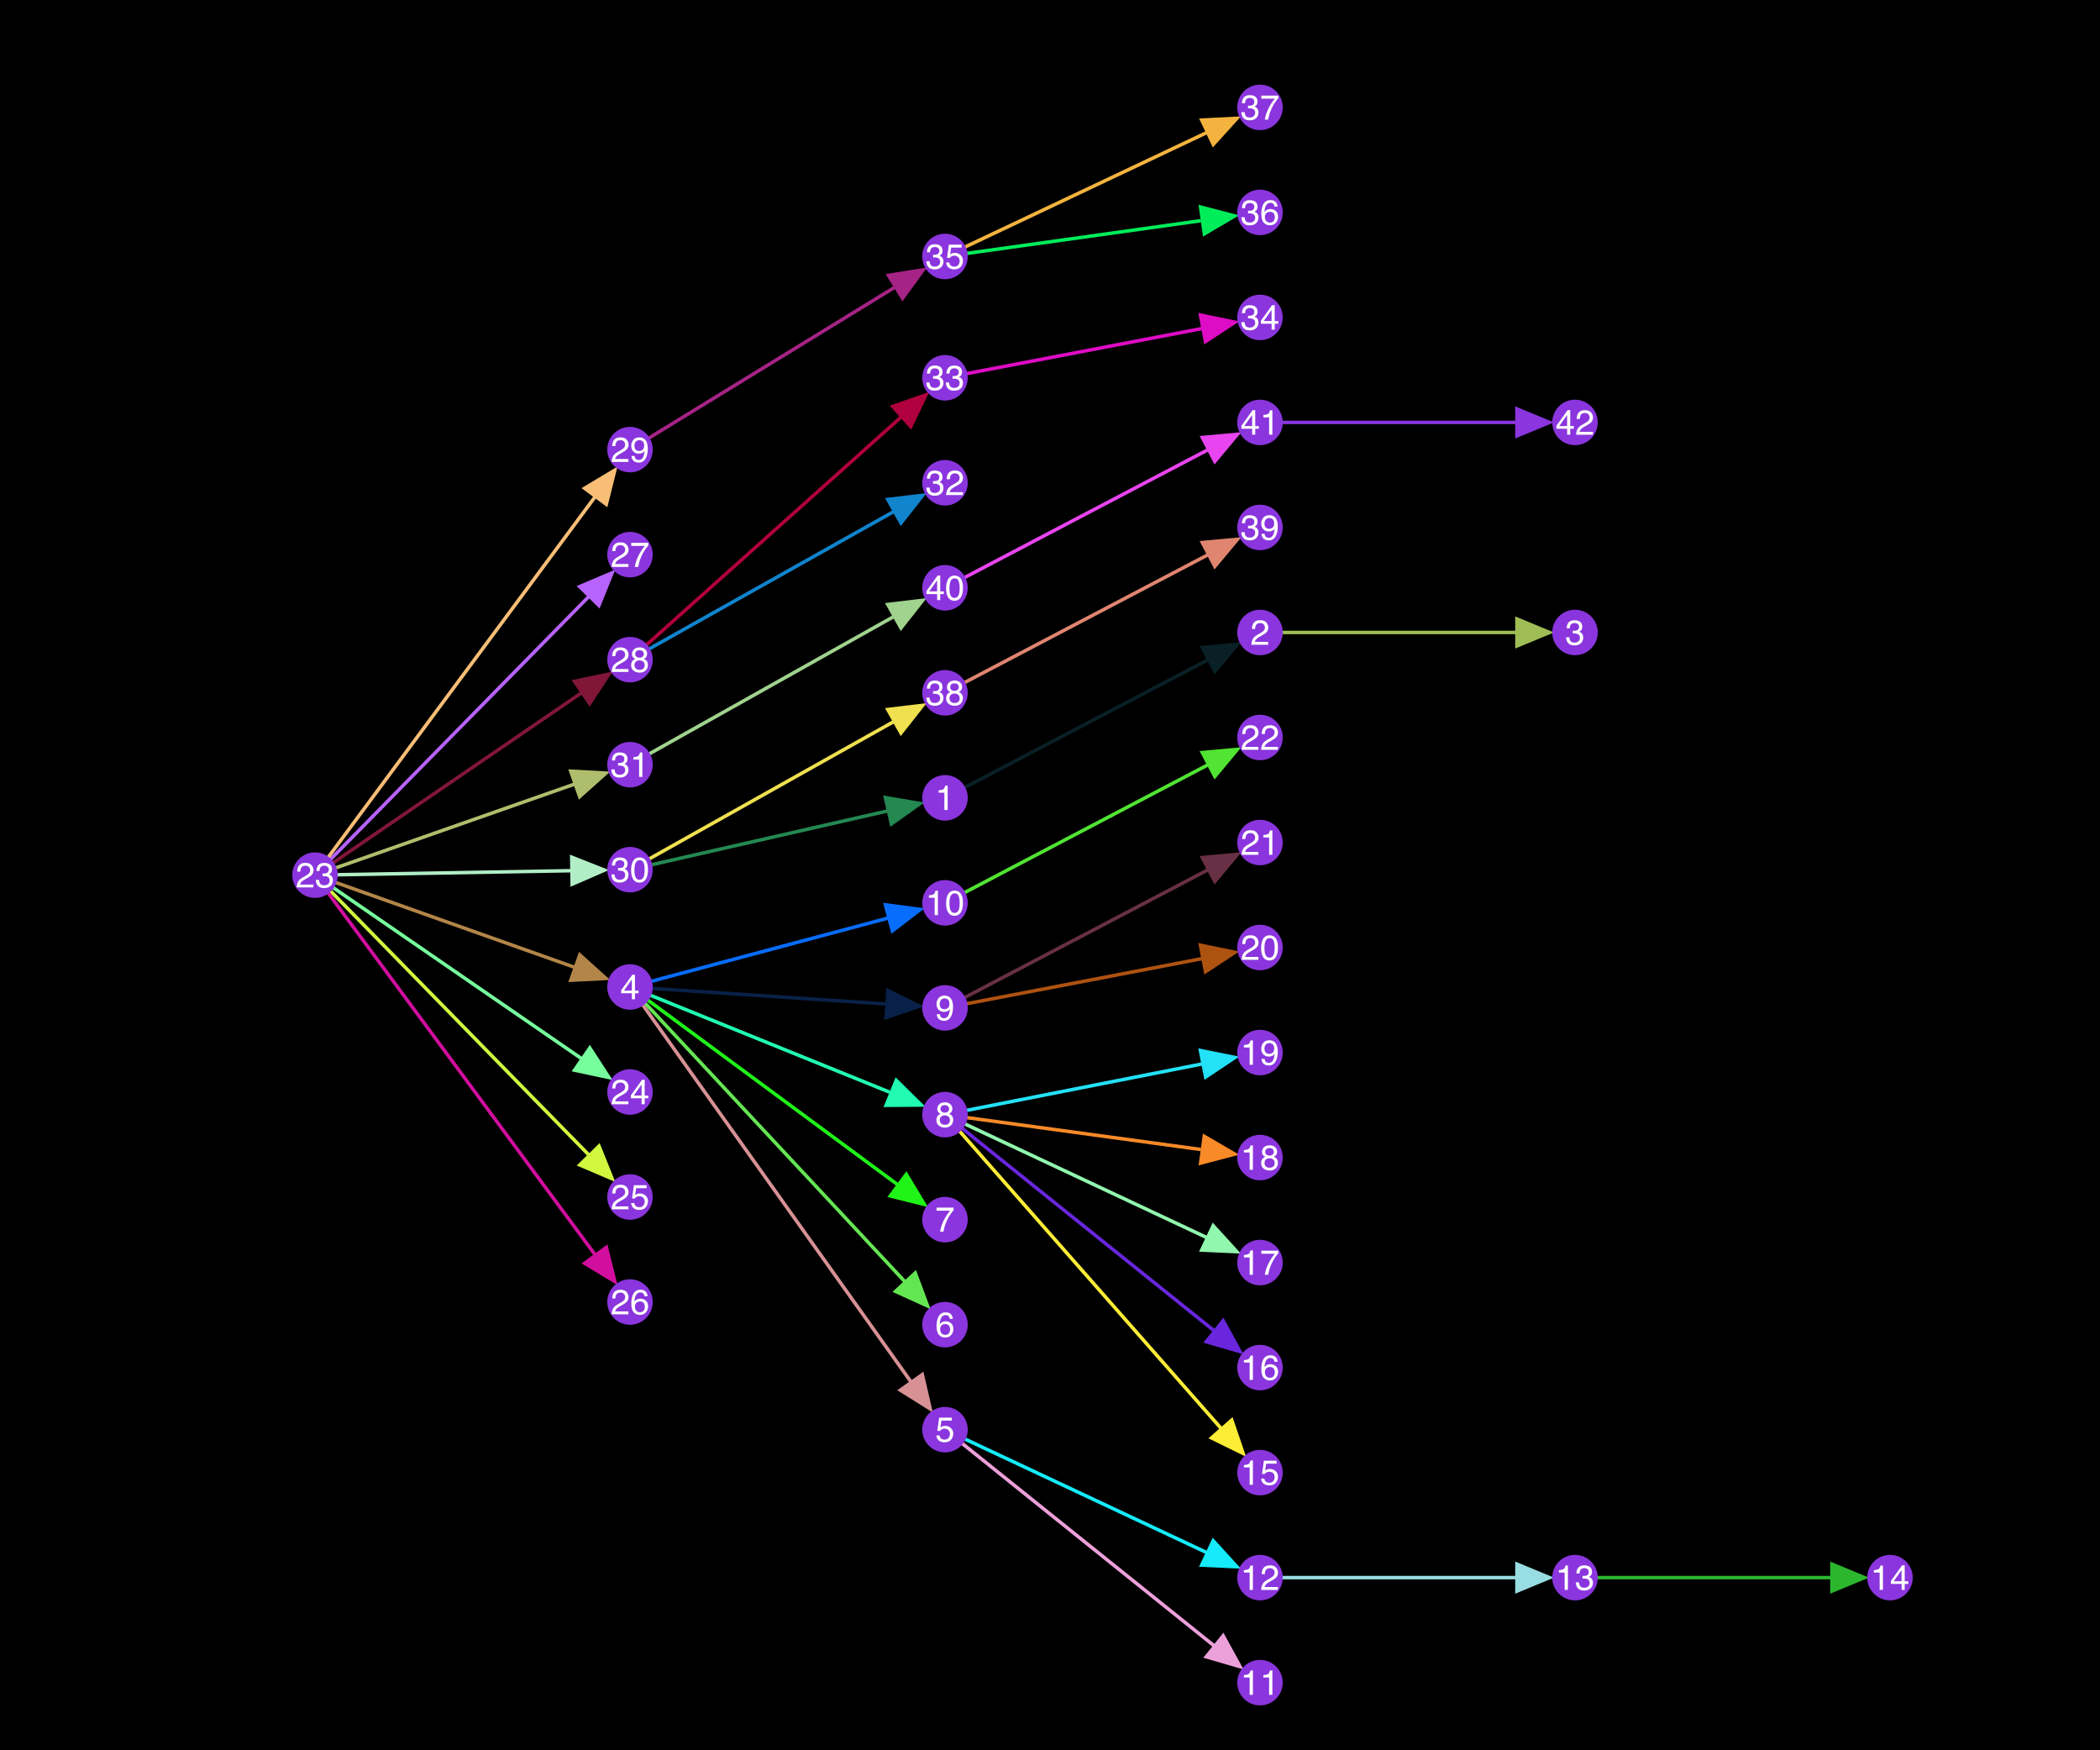 <?xml version="1.0" encoding="UTF-8"?>
<svg xmlns="http://www.w3.org/2000/svg" xmlns:xlink="http://www.w3.org/1999/xlink" width="600pt" height="500pt" viewBox="0 0 600 500" version="1.1">
<defs>
<g>
<symbol overflow="visible" id="glyph0-0">
<path style="stroke:none;" d="M 0.32 0 L 0.32 -7.172 L 6.016 -7.172 L 6.016 0 Z M 5.117 -0.898 L 5.117 -6.273 L 1.219 -6.273 L 1.219 -0.898 Z M 5.117 -0.898 "/>
</symbol>
<symbol overflow="visible" id="glyph0-1">
<path style="stroke:none;" d="M 0.957 -4.953 L 0.957 -5.625 C 1.594 -5.688 2.035 -5.789 2.285 -5.934 C 2.535 -6.078 2.723 -6.422 2.848 -6.961 L 3.539 -6.961 L 3.539 0 L 2.602 0 L 2.602 -4.953 Z M 0.957 -4.953 "/>
</symbol>
<symbol overflow="visible" id="glyph0-2">
<path style="stroke:none;" d="M 0.312 0 C 0.344 -0.602 0.469 -1.125 0.688 -1.57 C 0.902 -2.016 1.324 -2.422 1.953 -2.789 L 2.891 -3.328 C 3.312 -3.574 3.605 -3.781 3.773 -3.953 C 4.039 -4.227 4.176 -4.535 4.176 -4.883 C 4.176 -5.289 4.055 -5.613 3.809 -5.852 C 3.562 -6.09 3.238 -6.211 2.832 -6.211 C 2.23 -6.211 1.812 -5.984 1.582 -5.527 C 1.457 -5.281 1.391 -4.945 1.375 -4.512 L 0.484 -4.512 C 0.492 -5.121 0.605 -5.617 0.82 -6 C 1.203 -6.68 1.875 -7.016 2.836 -7.016 C 3.637 -7.016 4.223 -6.801 4.594 -6.367 C 4.961 -5.934 5.148 -5.453 5.148 -4.922 C 5.148 -4.363 4.949 -3.883 4.555 -3.484 C 4.328 -3.254 3.918 -2.977 3.328 -2.648 L 2.66 -2.273 C 2.344 -2.098 2.09 -1.934 1.91 -1.773 C 1.586 -1.488 1.379 -1.176 1.293 -0.828 L 5.113 -0.828 L 5.113 0 Z M 0.312 0 "/>
</symbol>
<symbol overflow="visible" id="glyph0-3">
<path style="stroke:none;" d="M 2.598 0.191 C 1.77 0.191 1.172 -0.035 0.797 -0.492 C 0.426 -0.945 0.238 -1.496 0.238 -2.148 L 1.156 -2.148 C 1.195 -1.695 1.281 -1.367 1.41 -1.164 C 1.641 -0.797 2.051 -0.609 2.648 -0.609 C 3.109 -0.609 3.48 -0.734 3.758 -0.98 C 4.039 -1.227 4.18 -1.547 4.18 -1.938 C 4.18 -2.422 4.031 -2.758 3.738 -2.949 C 3.445 -3.141 3.035 -3.238 2.508 -3.238 C 2.449 -3.238 2.391 -3.238 2.332 -3.234 C 2.273 -3.234 2.211 -3.23 2.148 -3.227 L 2.148 -4.004 C 2.238 -3.992 2.316 -3.988 2.379 -3.984 C 2.441 -3.98 2.508 -3.98 2.578 -3.98 C 2.906 -3.98 3.176 -4.031 3.391 -4.137 C 3.762 -4.32 3.945 -4.645 3.945 -5.113 C 3.945 -5.461 3.82 -5.73 3.574 -5.918 C 3.328 -6.105 3.039 -6.203 2.711 -6.203 C 2.125 -6.203 1.719 -6.008 1.492 -5.617 C 1.371 -5.402 1.301 -5.094 1.285 -4.695 L 0.414 -4.695 C 0.414 -5.219 0.52 -5.66 0.727 -6.023 C 1.086 -6.676 1.715 -7 2.617 -7 C 3.328 -7 3.883 -6.844 4.273 -6.527 C 4.664 -6.211 4.859 -5.75 4.859 -5.148 C 4.859 -4.719 4.742 -4.367 4.512 -4.102 C 4.367 -3.938 4.184 -3.805 3.953 -3.711 C 4.32 -3.609 4.609 -3.414 4.816 -3.129 C 5.023 -2.84 5.125 -2.488 5.125 -2.07 C 5.125 -1.402 4.906 -0.859 4.469 -0.438 C 4.027 -0.02 3.406 0.191 2.598 0.191 Z M 2.598 0.191 "/>
</symbol>
<symbol overflow="visible" id="glyph0-4">
<path style="stroke:none;" d="M 3.305 -2.477 L 3.305 -5.645 L 1.062 -2.477 Z M 3.32 0 L 3.32 -1.711 L 0.254 -1.711 L 0.254 -2.57 L 3.457 -7.012 L 4.199 -7.012 L 4.199 -2.477 L 5.23 -2.477 L 5.23 -1.711 L 4.199 -1.711 L 4.199 0 Z M 3.32 0 "/>
</symbol>
<symbol overflow="visible" id="glyph0-5">
<path style="stroke:none;" d="M 1.234 -1.781 C 1.293 -1.281 1.527 -0.934 1.934 -0.742 C 2.141 -0.645 2.383 -0.594 2.656 -0.594 C 3.176 -0.594 3.562 -0.762 3.812 -1.094 C 4.062 -1.426 4.188 -1.793 4.188 -2.195 C 4.188 -2.684 4.039 -3.062 3.742 -3.328 C 3.445 -3.598 3.086 -3.73 2.672 -3.73 C 2.367 -3.73 2.109 -3.672 1.891 -3.555 C 1.676 -3.438 1.492 -3.273 1.336 -3.066 L 0.578 -3.109 L 1.109 -6.875 L 4.742 -6.875 L 4.742 -6.023 L 1.766 -6.023 L 1.469 -4.082 C 1.633 -4.207 1.789 -4.297 1.934 -4.359 C 2.195 -4.469 2.496 -4.523 2.836 -4.523 C 3.477 -4.523 4.023 -4.316 4.469 -3.902 C 4.914 -3.488 5.137 -2.965 5.137 -2.328 C 5.137 -1.668 4.934 -1.086 4.523 -0.582 C 4.117 -0.078 3.465 0.176 2.57 0.176 C 2 0.176 1.496 0.016 1.059 -0.305 C 0.621 -0.625 0.375 -1.117 0.32 -1.781 Z M 1.234 -1.781 "/>
</symbol>
<symbol overflow="visible" id="glyph0-6">
<path style="stroke:none;" d="M 2.926 -7.023 C 3.707 -7.023 4.25 -6.82 4.559 -6.414 C 4.867 -6.008 5.02 -5.59 5.02 -5.16 L 4.148 -5.16 C 4.098 -5.438 4.016 -5.656 3.902 -5.812 C 3.691 -6.105 3.367 -6.25 2.938 -6.25 C 2.445 -6.25 2.059 -6.023 1.766 -5.57 C 1.477 -5.117 1.316 -4.465 1.285 -3.617 C 1.484 -3.914 1.738 -4.137 2.047 -4.281 C 2.328 -4.414 2.637 -4.477 2.984 -4.477 C 3.57 -4.477 4.082 -4.289 4.516 -3.914 C 4.953 -3.539 5.172 -2.984 5.172 -2.242 C 5.172 -1.605 4.965 -1.043 4.551 -0.555 C 4.137 -0.062 3.547 0.18 2.781 0.18 C 2.129 0.18 1.562 -0.066 1.09 -0.562 C 0.613 -1.059 0.375 -1.895 0.375 -3.07 C 0.375 -3.941 0.48 -4.68 0.695 -5.281 C 1.102 -6.441 1.844 -7.023 2.926 -7.023 Z M 2.859 -0.602 C 3.324 -0.602 3.668 -0.758 3.898 -1.066 C 4.129 -1.379 4.242 -1.746 4.242 -2.168 C 4.242 -2.527 4.141 -2.867 3.938 -3.191 C 3.73 -3.516 3.359 -3.676 2.816 -3.676 C 2.438 -3.676 2.109 -3.551 1.824 -3.301 C 1.539 -3.051 1.398 -2.672 1.398 -2.168 C 1.398 -1.727 1.527 -1.352 1.785 -1.051 C 2.043 -0.75 2.402 -0.602 2.859 -0.602 Z M 2.859 -0.602 "/>
</symbol>
<symbol overflow="visible" id="glyph0-7">
<path style="stroke:none;" d="M 5.23 -6.875 L 5.23 -6.109 C 5.004 -5.891 4.707 -5.512 4.332 -4.969 C 3.961 -4.43 3.633 -3.848 3.344 -3.223 C 3.062 -2.613 2.848 -2.059 2.699 -1.559 C 2.605 -1.234 2.484 -0.715 2.336 0 L 1.363 0 C 1.586 -1.336 2.07 -2.664 2.828 -3.984 C 3.273 -4.758 3.742 -5.43 4.234 -5.992 L 0.367 -5.992 L 0.367 -6.875 Z M 5.23 -6.875 "/>
</symbol>
<symbol overflow="visible" id="glyph0-8">
<path style="stroke:none;" d="M 2.719 -4.062 C 3.105 -4.062 3.41 -4.172 3.629 -4.387 C 3.848 -4.602 3.953 -4.863 3.953 -5.16 C 3.953 -5.422 3.852 -5.66 3.641 -5.879 C 3.434 -6.098 3.117 -6.207 2.691 -6.207 C 2.266 -6.207 1.961 -6.098 1.773 -5.879 C 1.586 -5.66 1.488 -5.406 1.488 -5.113 C 1.488 -4.785 1.609 -4.527 1.855 -4.34 C 2.102 -4.156 2.387 -4.062 2.719 -4.062 Z M 2.773 -0.602 C 3.18 -0.602 3.52 -0.711 3.785 -0.93 C 4.055 -1.148 4.188 -1.477 4.188 -1.914 C 4.188 -2.367 4.051 -2.711 3.773 -2.945 C 3.496 -3.18 3.145 -3.297 2.711 -3.297 C 2.289 -3.297 1.949 -3.176 1.684 -2.938 C 1.418 -2.699 1.285 -2.367 1.285 -1.945 C 1.285 -1.578 1.406 -1.266 1.648 -1 C 1.891 -0.734 2.266 -0.602 2.773 -0.602 Z M 1.523 -3.727 C 1.281 -3.828 1.09 -3.953 0.953 -4.094 C 0.695 -4.352 0.566 -4.691 0.566 -5.109 C 0.566 -5.629 0.754 -6.074 1.133 -6.449 C 1.512 -6.824 2.047 -7.012 2.738 -7.012 C 3.41 -7.012 3.938 -6.836 4.316 -6.48 C 4.695 -6.129 4.887 -5.715 4.887 -5.242 C 4.887 -4.809 4.777 -4.453 4.555 -4.184 C 4.43 -4.031 4.238 -3.883 3.98 -3.734 C 4.27 -3.602 4.496 -3.449 4.664 -3.277 C 4.973 -2.953 5.125 -2.527 5.125 -2.008 C 5.125 -1.391 4.922 -0.871 4.508 -0.441 C 4.094 -0.016 3.508 0.199 2.754 0.199 C 2.074 0.199 1.5 0.016 1.027 -0.355 C 0.559 -0.723 0.32 -1.258 0.32 -1.961 C 0.32 -2.375 0.422 -2.734 0.625 -3.035 C 0.828 -3.336 1.125 -3.566 1.523 -3.727 Z M 1.523 -3.727 "/>
</symbol>
<symbol overflow="visible" id="glyph0-9">
<path style="stroke:none;" d="M 1.328 -1.688 C 1.355 -1.203 1.543 -0.867 1.891 -0.684 C 2.07 -0.586 2.27 -0.539 2.496 -0.539 C 2.914 -0.539 3.273 -0.711 3.57 -1.062 C 3.867 -1.414 4.074 -2.121 4.199 -3.195 C 4.004 -2.883 3.762 -2.668 3.473 -2.543 C 3.188 -2.418 2.875 -2.352 2.543 -2.352 C 1.871 -2.352 1.336 -2.562 0.945 -2.984 C 0.555 -3.402 0.355 -3.945 0.355 -4.605 C 0.355 -5.238 0.551 -5.797 0.938 -6.281 C 1.324 -6.762 1.895 -7 2.652 -7 C 3.672 -7 4.375 -6.543 4.762 -5.625 C 4.977 -5.121 5.082 -4.488 5.082 -3.73 C 5.082 -2.875 4.953 -2.117 4.695 -1.453 C 4.27 -0.355 3.547 0.195 2.531 0.195 C 1.848 0.195 1.328 0.016 0.973 -0.344 C 0.617 -0.699 0.438 -1.148 0.438 -1.688 Z M 2.66 -3.125 C 3.008 -3.125 3.328 -3.238 3.617 -3.469 C 3.906 -3.699 4.047 -4.102 4.047 -4.672 C 4.047 -5.188 3.918 -5.57 3.66 -5.824 C 3.402 -6.074 3.07 -6.203 2.672 -6.203 C 2.242 -6.203 1.898 -6.059 1.648 -5.77 C 1.395 -5.48 1.27 -5.098 1.27 -4.613 C 1.27 -4.156 1.379 -3.797 1.602 -3.527 C 1.824 -3.258 2.176 -3.125 2.66 -3.125 Z M 2.66 -3.125 "/>
</symbol>
<symbol overflow="visible" id="glyph0-10">
<path style="stroke:none;" d="M 2.703 -6.992 C 3.609 -6.992 4.266 -6.621 4.668 -5.875 C 4.98 -5.297 5.137 -4.508 5.137 -3.508 C 5.137 -2.555 4.996 -1.77 4.711 -1.148 C 4.301 -0.258 3.633 0.191 2.699 0.191 C 1.859 0.191 1.234 -0.176 0.824 -0.902 C 0.484 -1.512 0.312 -2.328 0.312 -3.355 C 0.312 -4.148 0.414 -4.832 0.621 -5.398 C 1.004 -6.461 1.699 -6.992 2.703 -6.992 Z M 2.695 -0.609 C 3.152 -0.609 3.516 -0.812 3.785 -1.215 C 4.055 -1.617 4.188 -2.371 4.188 -3.473 C 4.188 -4.266 4.094 -4.918 3.898 -5.434 C 3.703 -5.945 3.32 -6.203 2.758 -6.203 C 2.242 -6.203 1.863 -5.957 1.625 -5.473 C 1.383 -4.984 1.266 -4.266 1.266 -3.32 C 1.266 -2.609 1.34 -2.035 1.492 -1.602 C 1.727 -0.941 2.129 -0.609 2.695 -0.609 Z M 2.695 -0.609 "/>
</symbol>
</g>
</defs>
<g id="surface104">
<rect x="0" y="0" width="600" height="500" style="fill:rgb(0%,0%,0%);fill-opacity:1;stroke:none;"/>
<path style="fill:none;stroke-width:1;stroke-linecap:butt;stroke-linejoin:miter;stroke:rgb(3.644%,12.626%,15.053%);stroke-opacity:1;stroke-miterlimit:10;" d="M 275.312 225.129 C 298.598 212.906 321.879 200.688 345.164 188.465 "/>
<path style=" stroke:none;fill-rule:nonzero;fill:rgb(3.644%,12.626%,15.053%);fill-opacity:1;" d="M 342.738 184.551 L 354.688 183.465 L 347.004 192.684 "/>
<path style="fill:none;stroke-width:1;stroke-linecap:butt;stroke-linejoin:miter;stroke:rgb(62.26%,74.135%,33.384%);stroke-opacity:1;stroke-miterlimit:10;" d="M 366 180.676 C 388.359 180.676 410.719 180.676 433.078 180.676 "/>
<path style=" stroke:none;fill-rule:nonzero;fill:rgb(62.26%,74.135%,33.384%);fill-opacity:1;" d="M 432.914 176.086 L 444 180.676 L 432.914 185.27 "/>
<path style="fill:none;stroke-width:1;stroke-linecap:butt;stroke-linejoin:miter;stroke:rgb(84.034%,56.924%,58.338%);stroke-opacity:1;stroke-miterlimit:10;" d="M 183.48 286.836 C 209.223 323.012 234.965 359.184 260.707 395.355 "/>
<path style=" stroke:none;fill-rule:nonzero;fill:rgb(84.034%,56.924%,58.338%);fill-opacity:1;" d="M 263.836 391.828 L 266.52 403.523 L 256.352 397.152 "/>
<path style="fill:none;stroke-width:1;stroke-linecap:butt;stroke-linejoin:miter;stroke:rgb(39.403%,90.17%,32.208%);stroke-opacity:1;stroke-miterlimit:10;" d="M 184.094 286.336 C 208.91 312.934 233.727 339.535 258.543 366.133 "/>
<path style=" stroke:none;fill-rule:nonzero;fill:rgb(39.403%,90.17%,32.208%);fill-opacity:1;" d="M 261.703 362.785 L 265.906 374.023 L 254.984 369.051 "/>
<path style="fill:none;stroke-width:1;stroke-linecap:butt;stroke-linejoin:miter;stroke:rgb(12.838%,95.083%,9.43%);stroke-opacity:1;stroke-miterlimit:10;" d="M 184.828 285.512 C 208.664 303.117 232.5 320.719 256.336 338.32 "/>
<path style=" stroke:none;fill-rule:nonzero;fill:rgb(12.838%,95.083%,9.43%);fill-opacity:1;" d="M 258.984 334.566 L 265.172 344.848 L 253.527 341.957 "/>
<path style="fill:none;stroke-width:1;stroke-linecap:butt;stroke-linejoin:miter;stroke:rgb(13.106%,98.656%,69.595%);stroke-opacity:1;stroke-miterlimit:10;" d="M 185.562 284.203 C 208.438 293.469 231.309 302.738 254.184 312.004 "/>
<path style=" stroke:none;fill-rule:nonzero;fill:rgb(13.106%,98.656%,69.595%);fill-opacity:1;" d="M 255.887 307.738 L 264.438 316.16 L 252.438 316.254 "/>
<path style="fill:none;stroke-width:1;stroke-linecap:butt;stroke-linejoin:miter;stroke:rgb(3.73%,13.171%,28.465%);stroke-opacity:1;stroke-miterlimit:10;" d="M 185.988 282.344 C 208.355 283.828 230.723 285.312 253.09 286.797 "/>
<path style=" stroke:none;fill-rule:nonzero;fill:rgb(3.73%,13.171%,28.465%);fill-opacity:1;" d="M 253.254 282.203 L 264.012 287.52 L 252.648 291.367 "/>
<path style="fill:none;stroke-width:1;stroke-linecap:butt;stroke-linejoin:miter;stroke:rgb(2.874%,42.738%,99.029%);stroke-opacity:1;stroke-miterlimit:10;" d="M 185.797 280.402 C 208.535 274.328 231.273 268.258 254.012 262.188 "/>
<path style=" stroke:none;fill-rule:nonzero;fill:rgb(2.874%,42.738%,99.029%);fill-opacity:1;" d="M 252.309 257.891 L 264.203 259.465 L 254.676 266.762 "/>
<path style="fill:none;stroke-width:1;stroke-linecap:butt;stroke-linejoin:miter;stroke:rgb(92.308%,62.864%,85.193%);stroke-opacity:1;stroke-miterlimit:10;" d="M 274.68 412.168 C 298.871 431.594 323.062 451.02 347.258 470.445 "/>
<path style=" stroke:none;fill-rule:nonzero;fill:rgb(92.308%,62.864%,85.193%);fill-opacity:1;" d="M 349.551 466.398 L 355.32 476.922 L 343.801 473.559 "/>
<path style="fill:none;stroke-width:1;stroke-linecap:butt;stroke-linejoin:miter;stroke:rgb(8.279%,92.086%,97.737%);stroke-opacity:1;stroke-miterlimit:10;" d="M 275.43 410.961 C 298.645 421.863 321.859 432.766 345.074 443.668 "/>
<path style=" stroke:none;fill-rule:nonzero;fill:rgb(8.279%,92.086%,97.737%);fill-opacity:1;" d="M 346.484 439.258 L 354.57 448.129 L 342.582 447.57 "/>
<path style="fill:none;stroke-width:1;stroke-linecap:butt;stroke-linejoin:miter;stroke:rgb(99.292%,92.797%,21.155%);stroke-opacity:1;stroke-miterlimit:10;" d="M 273.965 322.918 C 299.133 351.516 324.301 380.113 349.469 408.711 "/>
<path style=" stroke:none;fill-rule:nonzero;fill:rgb(99.292%,92.797%,21.155%);fill-opacity:1;" d="M 352.16 404.816 L 356.035 416.172 L 345.266 410.883 "/>
<path style="fill:none;stroke-width:1;stroke-linecap:butt;stroke-linejoin:miter;stroke:rgb(41.268%,15.138%,86.249%);stroke-opacity:1;stroke-miterlimit:10;" d="M 274.68 322.168 C 298.871 341.594 323.062 361.02 347.258 380.445 "/>
<path style=" stroke:none;fill-rule:nonzero;fill:rgb(41.268%,15.138%,86.249%);fill-opacity:1;" d="M 349.551 376.398 L 355.32 386.922 L 343.801 383.559 "/>
<path style="fill:none;stroke-width:1;stroke-linecap:butt;stroke-linejoin:miter;stroke:rgb(56.873%,96.566%,68.12%);stroke-opacity:1;stroke-miterlimit:10;" d="M 275.43 320.961 C 298.645 331.863 321.859 342.766 345.074 353.668 "/>
<path style=" stroke:none;fill-rule:nonzero;fill:rgb(56.873%,96.566%,68.12%);fill-opacity:1;" d="M 346.484 349.258 L 354.57 358.129 L 342.582 357.57 "/>
<path style="fill:none;stroke-width:1;stroke-linecap:butt;stroke-linejoin:miter;stroke:rgb(97.22%,54.156%,15.718%);stroke-opacity:1;stroke-miterlimit:10;" d="M 275.945 319.223 C 298.336 322.273 320.727 325.324 343.121 328.379 "/>
<path style=" stroke:none;fill-rule:nonzero;fill:rgb(97.22%,54.156%,15.718%);fill-opacity:1;" d="M 343.691 323.82 L 354.055 329.867 L 342.449 332.922 "/>
<path style="fill:none;stroke-width:1;stroke-linecap:butt;stroke-linejoin:miter;stroke:rgb(13.819%,88.011%,96.388%);stroke-opacity:1;stroke-miterlimit:10;" d="M 275.887 317.254 C 298.574 312.781 321.258 308.312 343.945 303.84 "/>
<path style=" stroke:none;fill-rule:nonzero;fill:rgb(13.819%,88.011%,96.388%);fill-opacity:1;" d="M 342.348 299.477 L 354.113 301.836 L 344.125 308.488 "/>
<path style="fill:none;stroke-width:1;stroke-linecap:butt;stroke-linejoin:miter;stroke:rgb(68.143%,32.347%,6.357%);stroke-opacity:1;stroke-miterlimit:10;" d="M 275.895 286.789 C 298.574 282.445 321.258 278.098 343.938 273.754 "/>
<path style=" stroke:none;fill-rule:nonzero;fill:rgb(68.143%,32.347%,6.357%);fill-opacity:1;" d="M 342.355 269.383 L 354.105 271.805 L 344.082 278.402 "/>
<path style="fill:none;stroke-width:1;stroke-linecap:butt;stroke-linejoin:miter;stroke:rgb(40.984%,18.944%,27.307%);stroke-opacity:1;stroke-miterlimit:10;" d="M 275.312 285.129 C 298.598 272.906 321.879 260.688 345.164 248.465 "/>
<path style=" stroke:none;fill-rule:nonzero;fill:rgb(40.984%,18.944%,27.307%);fill-opacity:1;" d="M 342.738 244.551 L 354.688 243.465 L 347.004 252.684 "/>
<path style="fill:none;stroke-width:1;stroke-linecap:butt;stroke-linejoin:miter;stroke:rgb(31.924%,89.284%,20.309%);stroke-opacity:1;stroke-miterlimit:10;" d="M 275.312 255.129 C 298.598 242.906 321.879 230.688 345.164 218.465 "/>
<path style=" stroke:none;fill-rule:nonzero;fill:rgb(31.924%,89.284%,20.309%);fill-opacity:1;" d="M 342.738 214.551 L 354.688 213.465 L 347.004 222.684 "/>
<path style="fill:none;stroke-width:1;stroke-linecap:butt;stroke-linejoin:miter;stroke:rgb(59.564%,86.343%,88.45%);stroke-opacity:1;stroke-miterlimit:10;" d="M 366 450.676 C 388.359 450.676 410.719 450.676 433.078 450.676 "/>
<path style=" stroke:none;fill-rule:nonzero;fill:rgb(59.564%,86.343%,88.45%);fill-opacity:1;" d="M 432.914 446.086 L 444 450.676 L 432.914 455.27 "/>
<path style="fill:none;stroke-width:1;stroke-linecap:butt;stroke-linejoin:miter;stroke:rgb(16.949%,71.231%,18.173%);stroke-opacity:1;stroke-miterlimit:10;" d="M 456 450.676 C 478.359 450.676 500.719 450.676 523.078 450.676 "/>
<path style=" stroke:none;fill-rule:nonzero;fill:rgb(16.949%,71.231%,18.173%);fill-opacity:1;" d="M 522.914 446.086 L 534 450.676 L 522.914 455.27 "/>
<path style="fill:none;stroke-width:1;stroke-linecap:butt;stroke-linejoin:miter;stroke:rgb(69.63%,52.522%,28.275%);stroke-opacity:1;stroke-miterlimit:10;" d="M 95.656 252.008 C 118.477 260.109 141.297 268.207 164.117 276.309 "/>
<path style=" stroke:none;fill-rule:nonzero;fill:rgb(69.63%,52.522%,28.275%);fill-opacity:1;" d="M 165.434 271.906 L 174.344 279.941 L 162.363 280.559 "/>
<path style="fill:none;stroke-width:1;stroke-linecap:butt;stroke-linejoin:miter;stroke:rgb(46.201%,99.452%,61.611%);stroke-opacity:1;stroke-miterlimit:10;" d="M 94.941 253.402 C 118.711 269.762 142.477 286.121 166.246 302.48 "/>
<path style=" stroke:none;fill-rule:nonzero;fill:rgb(46.201%,99.452%,61.611%);fill-opacity:1;" d="M 168.527 298.477 L 175.059 308.547 L 163.32 306.043 "/>
<path style="fill:none;stroke-width:1;stroke-linecap:butt;stroke-linejoin:miter;stroke:rgb(81.768%,96.8%,24.879%);stroke-opacity:1;stroke-miterlimit:10;" d="M 94.195 254.289 C 118.949 279.578 143.703 304.867 168.457 330.156 "/>
<path style=" stroke:none;fill-rule:nonzero;fill:rgb(81.768%,96.8%,24.879%);fill-opacity:1;" d="M 171.328 326.527 L 175.805 337.66 L 164.766 332.949 "/>
<path style="fill:none;stroke-width:1;stroke-linecap:butt;stroke-linejoin:miter;stroke:rgb(82.019%,5.633%,61.775%);stroke-opacity:1;stroke-miterlimit:10;" d="M 93.562 254.828 C 119.254 289.637 144.945 324.449 170.637 359.262 "/>
<path style=" stroke:none;fill-rule:nonzero;fill:rgb(82.019%,5.633%,61.775%);fill-opacity:1;" d="M 173.547 355.473 L 176.438 367.121 L 166.16 360.926 "/>
<path style="fill:none;stroke-width:1;stroke-linecap:butt;stroke-linejoin:miter;stroke:rgb(71.7%,38.415%,99.111%);stroke-opacity:1;stroke-miterlimit:10;" d="M 94.207 245.723 C 118.953 220.543 143.703 195.367 168.449 170.191 "/>
<path style=" stroke:none;fill-rule:nonzero;fill:rgb(71.7%,38.415%,99.111%);fill-opacity:1;" d="M 164.746 167.406 L 175.793 162.719 L 171.297 173.844 "/>
<path style="fill:none;stroke-width:1;stroke-linecap:butt;stroke-linejoin:miter;stroke:rgb(50.477%,8.635%,22.445%);stroke-opacity:1;stroke-miterlimit:10;" d="M 94.953 246.613 C 118.715 230.359 142.477 214.105 166.238 197.855 "/>
<path style=" stroke:none;fill-rule:nonzero;fill:rgb(50.477%,8.635%,22.445%);fill-opacity:1;" d="M 163.305 194.297 L 175.047 191.828 L 168.488 201.879 "/>
<path style="fill:none;stroke-width:1;stroke-linecap:butt;stroke-linejoin:miter;stroke:rgb(97.095%,74.268%,46.318%);stroke-opacity:1;stroke-miterlimit:10;" d="M 93.57 245.18 C 119.258 210.484 144.941 175.789 170.629 141.098 "/>
<path style=" stroke:none;fill-rule:nonzero;fill:rgb(97.095%,74.268%,46.318%);fill-opacity:1;" d="M 166.141 139.441 L 176.43 133.262 L 173.523 144.906 "/>
<path style="fill:none;stroke-width:1;stroke-linecap:butt;stroke-linejoin:miter;stroke:rgb(69.187%,93.148%,77.711%);stroke-opacity:1;stroke-miterlimit:10;" d="M 96 249.895 C 118.359 249.508 140.719 249.121 163.082 248.734 "/>
<path style=" stroke:none;fill-rule:nonzero;fill:rgb(69.187%,93.148%,77.711%);fill-opacity:1;" d="M 162.836 244.145 L 174 248.547 L 162.996 253.328 "/>
<path style="fill:none;stroke-width:1;stroke-linecap:butt;stroke-linejoin:miter;stroke:rgb(68.394%,74.444%,42.49%);stroke-opacity:1;stroke-miterlimit:10;" d="M 95.66 248.016 C 118.477 240.016 141.293 232.012 164.109 224.012 "/>
<path style=" stroke:none;fill-rule:nonzero;fill:rgb(68.394%,74.444%,42.49%);fill-opacity:1;" d="M 162.355 219.762 L 174.34 220.426 L 165.395 228.43 "/>
<path style="fill:none;stroke-width:1;stroke-linecap:butt;stroke-linejoin:miter;stroke:rgb(6.306%,51.898%,80.275%);stroke-opacity:1;stroke-miterlimit:10;" d="M 185.23 185.504 C 208.562 172.406 231.895 159.309 255.223 146.211 "/>
<path style=" stroke:none;fill-rule:nonzero;fill:rgb(6.306%,51.898%,80.275%);fill-opacity:1;" d="M 252.852 142.277 L 264.77 140.855 L 257.348 150.285 "/>
<path style="fill:none;stroke-width:1;stroke-linecap:butt;stroke-linejoin:miter;stroke:rgb(68.976%,0.522%,24.584%);stroke-opacity:1;stroke-miterlimit:10;" d="M 184.473 184.441 C 208.789 162.684 233.105 140.926 257.422 119.172 "/>
<path style=" stroke:none;fill-rule:nonzero;fill:rgb(68.976%,0.522%,24.584%);fill-opacity:1;" d="M 254.203 115.887 L 265.527 111.918 L 260.328 122.734 "/>
<path style="fill:none;stroke-width:1;stroke-linecap:butt;stroke-linejoin:miter;stroke:rgb(64.792%,13.745%,52.249%);stroke-opacity:1;stroke-miterlimit:10;" d="M 185.117 125.305 C 208.781 110.797 232.445 96.289 256.109 81.781 "/>
<path style=" stroke:none;fill-rule:nonzero;fill:rgb(64.792%,13.745%,52.249%);fill-opacity:1;" d="M 253.031 78.281 L 264.883 76.402 L 257.832 86.109 "/>
<path style="fill:none;stroke-width:1;stroke-linecap:butt;stroke-linejoin:miter;stroke:rgb(14.113%,53.5%,31.786%);stroke-opacity:1;stroke-miterlimit:10;" d="M 185.852 247.105 C 208.559 241.93 231.266 236.75 253.973 231.574 "/>
<path style=" stroke:none;fill-rule:nonzero;fill:rgb(14.113%,53.5%,31.786%);fill-opacity:1;" d="M 252.32 227.238 L 264.148 229.25 L 254.363 236.195 "/>
<path style="fill:none;stroke-width:1;stroke-linecap:butt;stroke-linejoin:miter;stroke:rgb(93.431%,87.527%,31.14%);stroke-opacity:1;stroke-miterlimit:10;" d="M 185.23 245.504 C 208.562 232.406 231.895 219.309 255.223 206.211 "/>
<path style=" stroke:none;fill-rule:nonzero;fill:rgb(93.431%,87.527%,31.14%);fill-opacity:1;" d="M 252.852 202.277 L 264.77 200.855 L 257.348 210.285 "/>
<path style="fill:none;stroke-width:1;stroke-linecap:butt;stroke-linejoin:miter;stroke:rgb(62.617%,82.515%,55.659%);stroke-opacity:1;stroke-miterlimit:10;" d="M 185.23 215.504 C 208.562 202.406 231.895 189.309 255.223 176.211 "/>
<path style=" stroke:none;fill-rule:nonzero;fill:rgb(62.617%,82.515%,55.659%);fill-opacity:1;" d="M 252.852 172.277 L 264.77 170.855 L 257.348 180.285 "/>
<path style="fill:none;stroke-width:1;stroke-linecap:butt;stroke-linejoin:miter;stroke:rgb(86.886%,4.775%,76.665%);stroke-opacity:1;stroke-miterlimit:10;" d="M 275.895 106.789 C 298.574 102.445 321.258 98.098 343.938 93.754 "/>
<path style=" stroke:none;fill-rule:nonzero;fill:rgb(86.886%,4.775%,76.665%);fill-opacity:1;" d="M 342.355 89.383 L 354.105 91.805 L 344.082 98.402 "/>
<path style="fill:none;stroke-width:1;stroke-linecap:butt;stroke-linejoin:miter;stroke:rgb(0.01%,92.929%,35.504%);stroke-opacity:1;stroke-miterlimit:10;" d="M 275.941 72.434 C 298.336 69.301 320.727 66.172 343.121 63.039 "/>
<path style=" stroke:none;fill-rule:nonzero;fill:rgb(0.01%,92.929%,35.504%);fill-opacity:1;" d="M 342.441 58.496 L 354.059 61.508 L 343.715 67.594 "/>
<path style="fill:none;stroke-width:1;stroke-linecap:butt;stroke-linejoin:miter;stroke:rgb(95.105%,69.998%,24.343%);stroke-opacity:1;stroke-miterlimit:10;" d="M 275.422 70.699 C 298.641 59.711 321.859 48.727 345.078 37.738 "/>
<path style=" stroke:none;fill-rule:nonzero;fill:rgb(95.105%,69.998%,24.343%);fill-opacity:1;" d="M 342.59 33.836 L 354.578 33.242 L 346.52 42.137 "/>
<path style="fill:none;stroke-width:1;stroke-linecap:butt;stroke-linejoin:miter;stroke:rgb(87.87%,52.191%,43.981%);stroke-opacity:1;stroke-miterlimit:10;" d="M 275.312 195.129 C 298.598 182.906 321.879 170.688 345.164 158.465 "/>
<path style=" stroke:none;fill-rule:nonzero;fill:rgb(87.87%,52.191%,43.981%);fill-opacity:1;" d="M 342.738 154.551 L 354.688 153.465 L 347.004 162.684 "/>
<path style="fill:none;stroke-width:1;stroke-linecap:butt;stroke-linejoin:miter;stroke:rgb(90.992%,26.757%,93.362%);stroke-opacity:1;stroke-miterlimit:10;" d="M 275.312 165.129 C 298.598 152.906 321.879 140.688 345.164 128.465 "/>
<path style=" stroke:none;fill-rule:nonzero;fill:rgb(90.992%,26.757%,93.362%);fill-opacity:1;" d="M 342.738 124.551 L 354.688 123.465 L 347.004 132.684 "/>
<path style="fill:none;stroke-width:1;stroke-linecap:butt;stroke-linejoin:miter;stroke:rgb(54.196%,21.082%,86.409%);stroke-opacity:1;stroke-miterlimit:10;" d="M 366 120.676 C 388.359 120.676 410.719 120.676 433.078 120.676 "/>
<path style=" stroke:none;fill-rule:nonzero;fill:rgb(54.196%,21.082%,86.409%);fill-opacity:1;" d="M 432.914 116.086 L 444 120.676 L 432.914 125.27 "/>
<path style="fill-rule:nonzero;fill:rgb(54.196%,21.082%,86.409%);fill-opacity:1;stroke-width:1;stroke-linecap:butt;stroke-linejoin:miter;stroke:rgb(54.196%,21.082%,86.409%);stroke-opacity:1;stroke-miterlimit:10;" d="M 276 227.918 C 276 231.23 273.312 233.918 270 233.918 C 266.688 233.918 264 231.23 264 227.918 C 264 224.605 266.688 221.918 270 221.918 C 273.312 221.918 276 224.605 276 227.918 "/>
<g style="fill:rgb(100%,100%,100%);fill-opacity:1;">
  <use xlink:href="#glyph0-1" x="267.219" y="231.399"/>
</g>
<path style="fill-rule:nonzero;fill:rgb(54.196%,21.082%,86.409%);fill-opacity:1;stroke-width:1;stroke-linecap:butt;stroke-linejoin:miter;stroke:rgb(54.196%,21.082%,86.409%);stroke-opacity:1;stroke-miterlimit:10;" d="M 366 180.676 C 366 183.992 363.312 186.676 360 186.676 C 356.688 186.676 354 183.992 354 180.676 C 354 177.363 356.688 174.676 360 174.676 C 363.312 174.676 366 177.363 366 180.676 "/>
<g style="fill:rgb(100%,100%,100%);fill-opacity:1;">
  <use xlink:href="#glyph0-2" x="357.219" y="184.186"/>
</g>
<path style="fill-rule:nonzero;fill:rgb(54.196%,21.082%,86.409%);fill-opacity:1;stroke-width:1;stroke-linecap:butt;stroke-linejoin:miter;stroke:rgb(54.196%,21.082%,86.409%);stroke-opacity:1;stroke-miterlimit:10;" d="M 456 180.676 C 456 183.992 453.312 186.676 450 186.676 C 446.688 186.676 444 183.992 444 180.676 C 444 177.363 446.688 174.676 450 174.676 C 453.312 174.676 456 177.363 456 180.676 "/>
<g style="fill:rgb(100%,100%,100%);fill-opacity:1;">
  <use xlink:href="#glyph0-3" x="447.219" y="184.178"/>
</g>
<path style="fill-rule:nonzero;fill:rgb(54.196%,21.082%,86.409%);fill-opacity:1;stroke-width:1;stroke-linecap:butt;stroke-linejoin:miter;stroke:rgb(54.196%,21.082%,86.409%);stroke-opacity:1;stroke-miterlimit:10;" d="M 186 281.949 C 186 285.262 183.312 287.949 180 287.949 C 176.688 287.949 174 285.262 174 281.949 C 174 278.637 176.688 275.949 180 275.949 C 183.312 275.949 186 278.637 186 281.949 "/>
<g style="fill:rgb(100%,100%,100%);fill-opacity:1;">
  <use xlink:href="#glyph0-4" x="177.219" y="285.454"/>
</g>
<path style="fill-rule:nonzero;fill:rgb(54.196%,21.082%,86.409%);fill-opacity:1;stroke-width:1;stroke-linecap:butt;stroke-linejoin:miter;stroke:rgb(54.196%,21.082%,86.409%);stroke-opacity:1;stroke-miterlimit:10;" d="M 276 408.414 C 276 411.727 273.312 414.414 270 414.414 C 266.688 414.414 264 411.727 264 408.414 C 264 405.098 266.688 402.414 270 402.414 C 273.312 402.414 276 405.098 276 408.414 "/>
<g style="fill:rgb(100%,100%,100%);fill-opacity:1;">
  <use xlink:href="#glyph0-5" x="267.219" y="411.85"/>
</g>
<path style="fill-rule:nonzero;fill:rgb(54.196%,21.082%,86.409%);fill-opacity:1;stroke-width:1;stroke-linecap:butt;stroke-linejoin:miter;stroke:rgb(54.196%,21.082%,86.409%);stroke-opacity:1;stroke-miterlimit:10;" d="M 276 378.414 C 276 381.727 273.312 384.414 270 384.414 C 266.688 384.414 264 381.727 264 378.414 C 264 375.098 266.688 372.414 270 372.414 C 273.312 372.414 276 375.098 276 378.414 "/>
<g style="fill:rgb(100%,100%,100%);fill-opacity:1;">
  <use xlink:href="#glyph0-6" x="267.219" y="381.923"/>
</g>
<path style="fill-rule:nonzero;fill:rgb(54.196%,21.082%,86.409%);fill-opacity:1;stroke-width:1;stroke-linecap:butt;stroke-linejoin:miter;stroke:rgb(54.196%,21.082%,86.409%);stroke-opacity:1;stroke-miterlimit:10;" d="M 276 348.414 C 276 351.727 273.312 354.414 270 354.414 C 266.688 354.414 264 351.727 264 348.414 C 264 345.098 266.688 342.414 270 342.414 C 273.312 342.414 276 345.098 276 348.414 "/>
<g style="fill:rgb(100%,100%,100%);fill-opacity:1;">
  <use xlink:href="#glyph0-7" x="267.219" y="351.85"/>
</g>
<path style="fill-rule:nonzero;fill:rgb(54.196%,21.082%,86.409%);fill-opacity:1;stroke-width:1;stroke-linecap:butt;stroke-linejoin:miter;stroke:rgb(54.196%,21.082%,86.409%);stroke-opacity:1;stroke-miterlimit:10;" d="M 276 318.414 C 276 321.727 273.312 324.414 270 324.414 C 266.688 324.414 264 321.727 264 318.414 C 264 315.098 266.688 312.414 270 312.414 C 273.312 312.414 276 315.098 276 318.414 "/>
<g style="fill:rgb(100%,100%,100%);fill-opacity:1;">
  <use xlink:href="#glyph0-8" x="267.219" y="321.918"/>
</g>
<path style="fill-rule:nonzero;fill:rgb(54.196%,21.082%,86.409%);fill-opacity:1;stroke-width:1;stroke-linecap:butt;stroke-linejoin:miter;stroke:rgb(54.196%,21.082%,86.409%);stroke-opacity:1;stroke-miterlimit:10;" d="M 276 287.918 C 276 291.23 273.312 293.918 270 293.918 C 266.688 293.918 264 291.23 264 287.918 C 264 284.605 266.688 281.918 270 281.918 C 273.312 281.918 276 284.605 276 287.918 "/>
<g style="fill:rgb(100%,100%,100%);fill-opacity:1;">
  <use xlink:href="#glyph0-9" x="267.219" y="291.419"/>
</g>
<path style="fill-rule:nonzero;fill:rgb(54.196%,21.082%,86.409%);fill-opacity:1;stroke-width:1;stroke-linecap:butt;stroke-linejoin:miter;stroke:rgb(54.196%,21.082%,86.409%);stroke-opacity:1;stroke-miterlimit:10;" d="M 276 257.918 C 276 261.23 273.312 263.918 270 263.918 C 266.688 263.918 264 261.23 264 257.918 C 264 254.605 266.688 251.918 270 251.918 C 273.312 251.918 276 254.605 276 257.918 "/>
<g style="fill:rgb(100%,100%,100%);fill-opacity:1;">
  <use xlink:href="#glyph0-1" x="264.438" y="261.414"/>
  <use xlink:href="#glyph0-10" x="270" y="261.414"/>
</g>
<path style="fill-rule:nonzero;fill:rgb(54.196%,21.082%,86.409%);fill-opacity:1;stroke-width:1;stroke-linecap:butt;stroke-linejoin:miter;stroke:rgb(54.196%,21.082%,86.409%);stroke-opacity:1;stroke-miterlimit:10;" d="M 366 480.676 C 366 483.992 363.312 486.676 360 486.676 C 356.688 486.676 354 483.992 354 480.676 C 354 477.363 356.688 474.676 360 474.676 C 363.312 474.676 366 477.363 366 480.676 "/>
<g style="fill:rgb(100%,100%,100%);fill-opacity:1;">
  <use xlink:href="#glyph0-1" x="354.438" y="484.159"/>
  <use xlink:href="#glyph0-1" x="360" y="484.159"/>
</g>
<path style="fill-rule:nonzero;fill:rgb(54.196%,21.082%,86.409%);fill-opacity:1;stroke-width:1;stroke-linecap:butt;stroke-linejoin:miter;stroke:rgb(54.196%,21.082%,86.409%);stroke-opacity:1;stroke-miterlimit:10;" d="M 366 450.676 C 366 453.992 363.312 456.676 360 456.676 C 356.688 456.676 354 453.992 354 450.676 C 354 447.363 356.688 444.676 360 444.676 C 363.312 444.676 366 447.363 366 450.676 "/>
<g style="fill:rgb(100%,100%,100%);fill-opacity:1;">
  <use xlink:href="#glyph0-1" x="354.438" y="454.186"/>
  <use xlink:href="#glyph0-2" x="360" y="454.186"/>
</g>
<path style="fill-rule:nonzero;fill:rgb(54.196%,21.082%,86.409%);fill-opacity:1;stroke-width:1;stroke-linecap:butt;stroke-linejoin:miter;stroke:rgb(54.196%,21.082%,86.409%);stroke-opacity:1;stroke-miterlimit:10;" d="M 456 450.676 C 456 453.992 453.312 456.676 450 456.676 C 446.688 456.676 444 453.992 444 450.676 C 444 447.363 446.688 444.676 450 444.676 C 453.312 444.676 456 447.363 456 450.676 "/>
<g style="fill:rgb(100%,100%,100%);fill-opacity:1;">
  <use xlink:href="#glyph0-1" x="444.438" y="454.179"/>
  <use xlink:href="#glyph0-3" x="450" y="454.179"/>
</g>
<path style="fill-rule:nonzero;fill:rgb(54.196%,21.082%,86.409%);fill-opacity:1;stroke-width:1;stroke-linecap:butt;stroke-linejoin:miter;stroke:rgb(54.196%,21.082%,86.409%);stroke-opacity:1;stroke-miterlimit:10;" d="M 546 450.676 C 546 453.992 543.312 456.676 540 456.676 C 536.688 456.676 534 453.992 534 450.676 C 534 447.363 536.688 444.676 540 444.676 C 543.312 444.676 546 447.363 546 450.676 "/>
<g style="fill:rgb(100%,100%,100%);fill-opacity:1;">
  <use xlink:href="#glyph0-1" x="534.438" y="454.183"/>
  <use xlink:href="#glyph0-4" x="540" y="454.183"/>
</g>
<path style="fill-rule:nonzero;fill:rgb(54.196%,21.082%,86.409%);fill-opacity:1;stroke-width:1;stroke-linecap:butt;stroke-linejoin:miter;stroke:rgb(54.196%,21.082%,86.409%);stroke-opacity:1;stroke-miterlimit:10;" d="M 366 420.676 C 366 423.992 363.312 426.676 360 426.676 C 356.688 426.676 354 423.992 354 420.676 C 354 417.363 356.688 414.676 360 414.676 C 363.312 414.676 366 417.363 366 420.676 "/>
<g style="fill:rgb(100%,100%,100%);fill-opacity:1;">
  <use xlink:href="#glyph0-1" x="354.438" y="424.159"/>
  <use xlink:href="#glyph0-5" x="360" y="424.159"/>
</g>
<path style="fill-rule:nonzero;fill:rgb(54.196%,21.082%,86.409%);fill-opacity:1;stroke-width:1;stroke-linecap:butt;stroke-linejoin:miter;stroke:rgb(54.196%,21.082%,86.409%);stroke-opacity:1;stroke-miterlimit:10;" d="M 366 390.676 C 366 393.992 363.312 396.676 360 396.676 C 356.688 396.676 354 393.992 354 390.676 C 354 387.363 356.688 384.676 360 384.676 C 363.312 384.676 366 387.363 366 390.676 "/>
<g style="fill:rgb(100%,100%,100%);fill-opacity:1;">
  <use xlink:href="#glyph0-1" x="354.438" y="394.188"/>
  <use xlink:href="#glyph0-6" x="360" y="394.188"/>
</g>
<path style="fill-rule:nonzero;fill:rgb(54.196%,21.082%,86.409%);fill-opacity:1;stroke-width:1;stroke-linecap:butt;stroke-linejoin:miter;stroke:rgb(54.196%,21.082%,86.409%);stroke-opacity:1;stroke-miterlimit:10;" d="M 366 360.676 C 366 363.992 363.312 366.676 360 366.676 C 356.688 366.676 354 363.992 354 360.676 C 354 357.363 356.688 354.676 360 354.676 C 363.312 354.676 366 357.363 366 360.676 "/>
<g style="fill:rgb(100%,100%,100%);fill-opacity:1;">
  <use xlink:href="#glyph0-1" x="354.438" y="364.159"/>
  <use xlink:href="#glyph0-7" x="360" y="364.159"/>
</g>
<path style="fill-rule:nonzero;fill:rgb(54.196%,21.082%,86.409%);fill-opacity:1;stroke-width:1;stroke-linecap:butt;stroke-linejoin:miter;stroke:rgb(54.196%,21.082%,86.409%);stroke-opacity:1;stroke-miterlimit:10;" d="M 366 330.676 C 366 333.992 363.312 336.676 360 336.676 C 356.688 336.676 354 333.992 354 330.676 C 354 327.363 356.688 324.676 360 324.676 C 363.312 324.676 366 327.363 366 330.676 "/>
<g style="fill:rgb(100%,100%,100%);fill-opacity:1;">
  <use xlink:href="#glyph0-1" x="354.438" y="334.183"/>
  <use xlink:href="#glyph0-8" x="360" y="334.183"/>
</g>
<path style="fill-rule:nonzero;fill:rgb(54.196%,21.082%,86.409%);fill-opacity:1;stroke-width:1;stroke-linecap:butt;stroke-linejoin:miter;stroke:rgb(54.196%,21.082%,86.409%);stroke-opacity:1;stroke-miterlimit:10;" d="M 366 300.676 C 366 303.992 363.312 306.676 360 306.676 C 356.688 306.676 354 303.992 354 300.676 C 354 297.363 356.688 294.676 360 294.676 C 363.312 294.676 366 297.363 366 300.676 "/>
<g style="fill:rgb(100%,100%,100%);fill-opacity:1;">
  <use xlink:href="#glyph0-1" x="354.438" y="304.179"/>
  <use xlink:href="#glyph0-9" x="360" y="304.179"/>
</g>
<path style="fill-rule:nonzero;fill:rgb(54.196%,21.082%,86.409%);fill-opacity:1;stroke-width:1;stroke-linecap:butt;stroke-linejoin:miter;stroke:rgb(54.196%,21.082%,86.409%);stroke-opacity:1;stroke-miterlimit:10;" d="M 366 270.676 C 366 273.992 363.312 276.676 360 276.676 C 356.688 276.676 354 273.992 354 270.676 C 354 267.363 356.688 264.676 360 264.676 C 363.312 264.676 366 267.363 366 270.676 "/>
<g style="fill:rgb(100%,100%,100%);fill-opacity:1;">
  <use xlink:href="#glyph0-2" x="354.438" y="274.186"/>
  <use xlink:href="#glyph0-10" x="360" y="274.186"/>
</g>
<path style="fill-rule:nonzero;fill:rgb(54.196%,21.082%,86.409%);fill-opacity:1;stroke-width:1;stroke-linecap:butt;stroke-linejoin:miter;stroke:rgb(54.196%,21.082%,86.409%);stroke-opacity:1;stroke-miterlimit:10;" d="M 366 240.676 C 366 243.992 363.312 246.676 360 246.676 C 356.688 246.676 354 243.992 354 240.676 C 354 237.363 356.688 234.676 360 234.676 C 363.312 234.676 366 237.363 366 240.676 "/>
<g style="fill:rgb(100%,100%,100%);fill-opacity:1;">
  <use xlink:href="#glyph0-2" x="354.438" y="244.186"/>
  <use xlink:href="#glyph0-1" x="360" y="244.186"/>
</g>
<path style="fill-rule:nonzero;fill:rgb(54.196%,21.082%,86.409%);fill-opacity:1;stroke-width:1;stroke-linecap:butt;stroke-linejoin:miter;stroke:rgb(54.196%,21.082%,86.409%);stroke-opacity:1;stroke-miterlimit:10;" d="M 366 210.676 C 366 213.992 363.312 216.676 360 216.676 C 356.688 216.676 354 213.992 354 210.676 C 354 207.363 356.688 204.676 360 204.676 C 363.312 204.676 366 207.363 366 210.676 "/>
<g style="fill:rgb(100%,100%,100%);fill-opacity:1;">
  <use xlink:href="#glyph0-2" x="354.438" y="214.186"/>
  <use xlink:href="#glyph0-2" x="360" y="214.186"/>
</g>
<path style="fill-rule:nonzero;fill:rgb(54.196%,21.082%,86.409%);fill-opacity:1;stroke-width:1;stroke-linecap:butt;stroke-linejoin:miter;stroke:rgb(54.196%,21.082%,86.409%);stroke-opacity:1;stroke-miterlimit:10;" d="M 96 250 C 96 253.312 93.312 256 90 256 C 86.688 256 84 253.312 84 250 C 84 246.688 86.688 244 90 244 C 93.312 244 96 246.688 96 250 "/>
<g style="fill:rgb(100%,100%,100%);fill-opacity:1;">
  <use xlink:href="#glyph0-2" x="84.438" y="253.508"/>
  <use xlink:href="#glyph0-3" x="90" y="253.508"/>
</g>
<path style="fill-rule:nonzero;fill:rgb(54.196%,21.082%,86.409%);fill-opacity:1;stroke-width:1;stroke-linecap:butt;stroke-linejoin:miter;stroke:rgb(54.196%,21.082%,86.409%);stroke-opacity:1;stroke-miterlimit:10;" d="M 186 311.949 C 186 315.262 183.312 317.949 180 317.949 C 176.688 317.949 174 315.262 174 311.949 C 174 308.637 176.688 305.949 180 305.949 C 183.312 305.949 186 308.637 186 311.949 "/>
<g style="fill:rgb(100%,100%,100%);fill-opacity:1;">
  <use xlink:href="#glyph0-2" x="174.438" y="315.457"/>
  <use xlink:href="#glyph0-4" x="180" y="315.457"/>
</g>
<path style="fill-rule:nonzero;fill:rgb(54.196%,21.082%,86.409%);fill-opacity:1;stroke-width:1;stroke-linecap:butt;stroke-linejoin:miter;stroke:rgb(54.196%,21.082%,86.409%);stroke-opacity:1;stroke-miterlimit:10;" d="M 186 341.949 C 186 345.262 183.312 347.949 180 347.949 C 176.688 347.949 174 345.262 174 341.949 C 174 338.637 176.688 335.949 180 335.949 C 183.312 335.949 186 338.637 186 341.949 "/>
<g style="fill:rgb(100%,100%,100%);fill-opacity:1;">
  <use xlink:href="#glyph0-2" x="174.438" y="345.457"/>
  <use xlink:href="#glyph0-5" x="180" y="345.457"/>
</g>
<path style="fill-rule:nonzero;fill:rgb(54.196%,21.082%,86.409%);fill-opacity:1;stroke-width:1;stroke-linecap:butt;stroke-linejoin:miter;stroke:rgb(54.196%,21.082%,86.409%);stroke-opacity:1;stroke-miterlimit:10;" d="M 186 371.949 C 186 375.262 183.312 377.949 180 377.949 C 176.688 377.949 174 375.262 174 371.949 C 174 368.637 176.688 365.949 180 365.949 C 183.312 365.949 186 368.637 186 371.949 "/>
<g style="fill:rgb(100%,100%,100%);fill-opacity:1;">
  <use xlink:href="#glyph0-2" x="174.438" y="375.459"/>
  <use xlink:href="#glyph0-6" x="180" y="375.459"/>
</g>
<path style="fill-rule:nonzero;fill:rgb(54.196%,21.082%,86.409%);fill-opacity:1;stroke-width:1;stroke-linecap:butt;stroke-linejoin:miter;stroke:rgb(54.196%,21.082%,86.409%);stroke-opacity:1;stroke-miterlimit:10;" d="M 186 158.441 C 186 161.754 183.312 164.441 180 164.441 C 176.688 164.441 174 161.754 174 158.441 C 174 155.129 176.688 152.441 180 152.441 C 183.312 152.441 186 155.129 186 158.441 "/>
<g style="fill:rgb(100%,100%,100%);fill-opacity:1;">
  <use xlink:href="#glyph0-2" x="174.438" y="161.95"/>
  <use xlink:href="#glyph0-7" x="180" y="161.95"/>
</g>
<path style="fill-rule:nonzero;fill:rgb(54.196%,21.082%,86.409%);fill-opacity:1;stroke-width:1;stroke-linecap:butt;stroke-linejoin:miter;stroke:rgb(54.196%,21.082%,86.409%);stroke-opacity:1;stroke-miterlimit:10;" d="M 186 188.441 C 186 191.754 183.312 194.441 180 194.441 C 176.688 194.441 174 191.754 174 188.441 C 174 185.129 176.688 182.441 180 182.441 C 183.312 182.441 186 185.129 186 188.441 "/>
<g style="fill:rgb(100%,100%,100%);fill-opacity:1;">
  <use xlink:href="#glyph0-2" x="174.438" y="191.95"/>
  <use xlink:href="#glyph0-8" x="180" y="191.95"/>
</g>
<path style="fill-rule:nonzero;fill:rgb(54.196%,21.082%,86.409%);fill-opacity:1;stroke-width:1;stroke-linecap:butt;stroke-linejoin:miter;stroke:rgb(54.196%,21.082%,86.409%);stroke-opacity:1;stroke-miterlimit:10;" d="M 186 128.441 C 186 131.754 183.312 134.441 180 134.441 C 176.688 134.441 174 131.754 174 128.441 C 174 125.129 176.688 122.441 180 122.441 C 183.312 122.441 186 125.129 186 128.441 "/>
<g style="fill:rgb(100%,100%,100%);fill-opacity:1;">
  <use xlink:href="#glyph0-2" x="174.438" y="131.95"/>
  <use xlink:href="#glyph0-9" x="180" y="131.95"/>
</g>
<path style="fill-rule:nonzero;fill:rgb(54.196%,21.082%,86.409%);fill-opacity:1;stroke-width:1;stroke-linecap:butt;stroke-linejoin:miter;stroke:rgb(54.196%,21.082%,86.409%);stroke-opacity:1;stroke-miterlimit:10;" d="M 186 248.441 C 186 251.754 183.312 254.441 180 254.441 C 176.688 254.441 174 251.754 174 248.441 C 174 245.129 176.688 242.441 180 242.441 C 183.312 242.441 186 245.129 186 248.441 "/>
<g style="fill:rgb(100%,100%,100%);fill-opacity:1;">
  <use xlink:href="#glyph0-3" x="174.438" y="251.942"/>
  <use xlink:href="#glyph0-10" x="180" y="251.942"/>
</g>
<path style="fill-rule:nonzero;fill:rgb(54.196%,21.082%,86.409%);fill-opacity:1;stroke-width:1;stroke-linecap:butt;stroke-linejoin:miter;stroke:rgb(54.196%,21.082%,86.409%);stroke-opacity:1;stroke-miterlimit:10;" d="M 186 218.441 C 186 221.754 183.312 224.441 180 224.441 C 176.688 224.441 174 221.754 174 218.441 C 174 215.129 176.688 212.441 180 212.441 C 183.312 212.441 186 215.129 186 218.441 "/>
<g style="fill:rgb(100%,100%,100%);fill-opacity:1;">
  <use xlink:href="#glyph0-3" x="174.438" y="221.942"/>
  <use xlink:href="#glyph0-1" x="180" y="221.942"/>
</g>
<path style="fill-rule:nonzero;fill:rgb(54.196%,21.082%,86.409%);fill-opacity:1;stroke-width:1;stroke-linecap:butt;stroke-linejoin:miter;stroke:rgb(54.196%,21.082%,86.409%);stroke-opacity:1;stroke-miterlimit:10;" d="M 276 137.918 C 276 141.23 273.312 143.918 270 143.918 C 266.688 143.918 264 141.23 264 137.918 C 264 134.605 266.688 131.918 270 131.918 C 273.312 131.918 276 134.605 276 137.918 "/>
<g style="fill:rgb(100%,100%,100%);fill-opacity:1;">
  <use xlink:href="#glyph0-3" x="264.438" y="141.426"/>
  <use xlink:href="#glyph0-2" x="270" y="141.426"/>
</g>
<path style="fill-rule:nonzero;fill:rgb(54.196%,21.082%,86.409%);fill-opacity:1;stroke-width:1;stroke-linecap:butt;stroke-linejoin:miter;stroke:rgb(54.196%,21.082%,86.409%);stroke-opacity:1;stroke-miterlimit:10;" d="M 276 107.918 C 276 111.23 273.312 113.918 270 113.918 C 266.688 113.918 264 111.23 264 107.918 C 264 104.605 266.688 101.918 270 101.918 C 273.312 101.918 276 104.605 276 107.918 "/>
<g style="fill:rgb(100%,100%,100%);fill-opacity:1;">
  <use xlink:href="#glyph0-3" x="264.438" y="111.419"/>
  <use xlink:href="#glyph0-3" x="270" y="111.419"/>
</g>
<path style="fill-rule:nonzero;fill:rgb(54.196%,21.082%,86.409%);fill-opacity:1;stroke-width:1;stroke-linecap:butt;stroke-linejoin:miter;stroke:rgb(54.196%,21.082%,86.409%);stroke-opacity:1;stroke-miterlimit:10;" d="M 366 90.676 C 366 93.992 363.312 96.676 360 96.676 C 356.688 96.676 354 93.992 354 90.676 C 354 87.363 356.688 84.676 360 84.676 C 363.312 84.676 366 87.363 366 90.676 "/>
<g style="fill:rgb(100%,100%,100%);fill-opacity:1;">
  <use xlink:href="#glyph0-3" x="354.438" y="94.183"/>
  <use xlink:href="#glyph0-4" x="360" y="94.183"/>
</g>
<path style="fill-rule:nonzero;fill:rgb(54.196%,21.082%,86.409%);fill-opacity:1;stroke-width:1;stroke-linecap:butt;stroke-linejoin:miter;stroke:rgb(54.196%,21.082%,86.409%);stroke-opacity:1;stroke-miterlimit:10;" d="M 276 73.266 C 276 76.578 273.312 79.266 270 79.266 C 266.688 79.266 264 76.578 264 73.266 C 264 69.953 266.688 67.266 270 67.266 C 273.312 67.266 276 69.953 276 73.266 "/>
<g style="fill:rgb(100%,100%,100%);fill-opacity:1;">
  <use xlink:href="#glyph0-3" x="264.438" y="76.766"/>
  <use xlink:href="#glyph0-5" x="270" y="76.766"/>
</g>
<path style="fill-rule:nonzero;fill:rgb(54.196%,21.082%,86.409%);fill-opacity:1;stroke-width:1;stroke-linecap:butt;stroke-linejoin:miter;stroke:rgb(54.196%,21.082%,86.409%);stroke-opacity:1;stroke-miterlimit:10;" d="M 366 60.676 C 366 63.992 363.312 66.676 360 66.676 C 356.688 66.676 354 63.992 354 60.676 C 354 57.363 356.688 54.676 360 54.676 C 363.312 54.676 366 57.363 366 60.676 "/>
<g style="fill:rgb(100%,100%,100%);fill-opacity:1;">
  <use xlink:href="#glyph0-3" x="354.438" y="64.188"/>
  <use xlink:href="#glyph0-6" x="360" y="64.188"/>
</g>
<path style="fill-rule:nonzero;fill:rgb(54.196%,21.082%,86.409%);fill-opacity:1;stroke-width:1;stroke-linecap:butt;stroke-linejoin:miter;stroke:rgb(54.196%,21.082%,86.409%);stroke-opacity:1;stroke-miterlimit:10;" d="M 366 30.676 C 366 33.992 363.312 36.676 360 36.676 C 356.688 36.676 354 33.992 354 30.676 C 354 27.363 356.688 24.676 360 24.676 C 363.312 24.676 366 27.363 366 30.676 "/>
<g style="fill:rgb(100%,100%,100%);fill-opacity:1;">
  <use xlink:href="#glyph0-3" x="354.438" y="34.179"/>
  <use xlink:href="#glyph0-7" x="360" y="34.179"/>
</g>
<path style="fill-rule:nonzero;fill:rgb(54.196%,21.082%,86.409%);fill-opacity:1;stroke-width:1;stroke-linecap:butt;stroke-linejoin:miter;stroke:rgb(54.196%,21.082%,86.409%);stroke-opacity:1;stroke-miterlimit:10;" d="M 276 197.918 C 276 201.23 273.312 203.918 270 203.918 C 266.688 203.918 264 201.23 264 197.918 C 264 194.605 266.688 191.918 270 191.918 C 273.312 191.918 276 194.605 276 197.918 "/>
<g style="fill:rgb(100%,100%,100%);fill-opacity:1;">
  <use xlink:href="#glyph0-3" x="264.438" y="201.423"/>
  <use xlink:href="#glyph0-8" x="270" y="201.423"/>
</g>
<path style="fill-rule:nonzero;fill:rgb(54.196%,21.082%,86.409%);fill-opacity:1;stroke-width:1;stroke-linecap:butt;stroke-linejoin:miter;stroke:rgb(54.196%,21.082%,86.409%);stroke-opacity:1;stroke-miterlimit:10;" d="M 366 150.676 C 366 153.992 363.312 156.676 360 156.676 C 356.688 156.676 354 153.992 354 150.676 C 354 147.363 356.688 144.676 360 144.676 C 363.312 144.676 366 147.363 366 150.676 "/>
<g style="fill:rgb(100%,100%,100%);fill-opacity:1;">
  <use xlink:href="#glyph0-3" x="354.438" y="154.179"/>
  <use xlink:href="#glyph0-9" x="360" y="154.179"/>
</g>
<path style="fill-rule:nonzero;fill:rgb(54.196%,21.082%,86.409%);fill-opacity:1;stroke-width:1;stroke-linecap:butt;stroke-linejoin:miter;stroke:rgb(54.196%,21.082%,86.409%);stroke-opacity:1;stroke-miterlimit:10;" d="M 276 167.918 C 276 171.23 273.312 173.918 270 173.918 C 266.688 173.918 264 171.23 264 167.918 C 264 164.605 266.688 161.918 270 161.918 C 273.312 161.918 276 164.605 276 167.918 "/>
<g style="fill:rgb(100%,100%,100%);fill-opacity:1;">
  <use xlink:href="#glyph0-4" x="264.438" y="171.423"/>
  <use xlink:href="#glyph0-10" x="270" y="171.423"/>
</g>
<path style="fill-rule:nonzero;fill:rgb(54.196%,21.082%,86.409%);fill-opacity:1;stroke-width:1;stroke-linecap:butt;stroke-linejoin:miter;stroke:rgb(54.196%,21.082%,86.409%);stroke-opacity:1;stroke-miterlimit:10;" d="M 366 120.676 C 366 123.992 363.312 126.676 360 126.676 C 356.688 126.676 354 123.992 354 120.676 C 354 117.363 356.688 114.676 360 114.676 C 363.312 114.676 366 117.363 366 120.676 "/>
<g style="fill:rgb(100%,100%,100%);fill-opacity:1;">
  <use xlink:href="#glyph0-4" x="354.438" y="124.183"/>
  <use xlink:href="#glyph0-1" x="360" y="124.183"/>
</g>
<path style="fill-rule:nonzero;fill:rgb(54.196%,21.082%,86.409%);fill-opacity:1;stroke-width:1;stroke-linecap:butt;stroke-linejoin:miter;stroke:rgb(54.196%,21.082%,86.409%);stroke-opacity:1;stroke-miterlimit:10;" d="M 456 120.676 C 456 123.992 453.312 126.676 450 126.676 C 446.688 126.676 444 123.992 444 120.676 C 444 117.363 446.688 114.676 450 114.676 C 453.312 114.676 456 117.363 456 120.676 "/>
<g style="fill:rgb(100%,100%,100%);fill-opacity:1;">
  <use xlink:href="#glyph0-4" x="444.438" y="124.186"/>
  <use xlink:href="#glyph0-2" x="450" y="124.186"/>
</g>
</g>
</svg>
